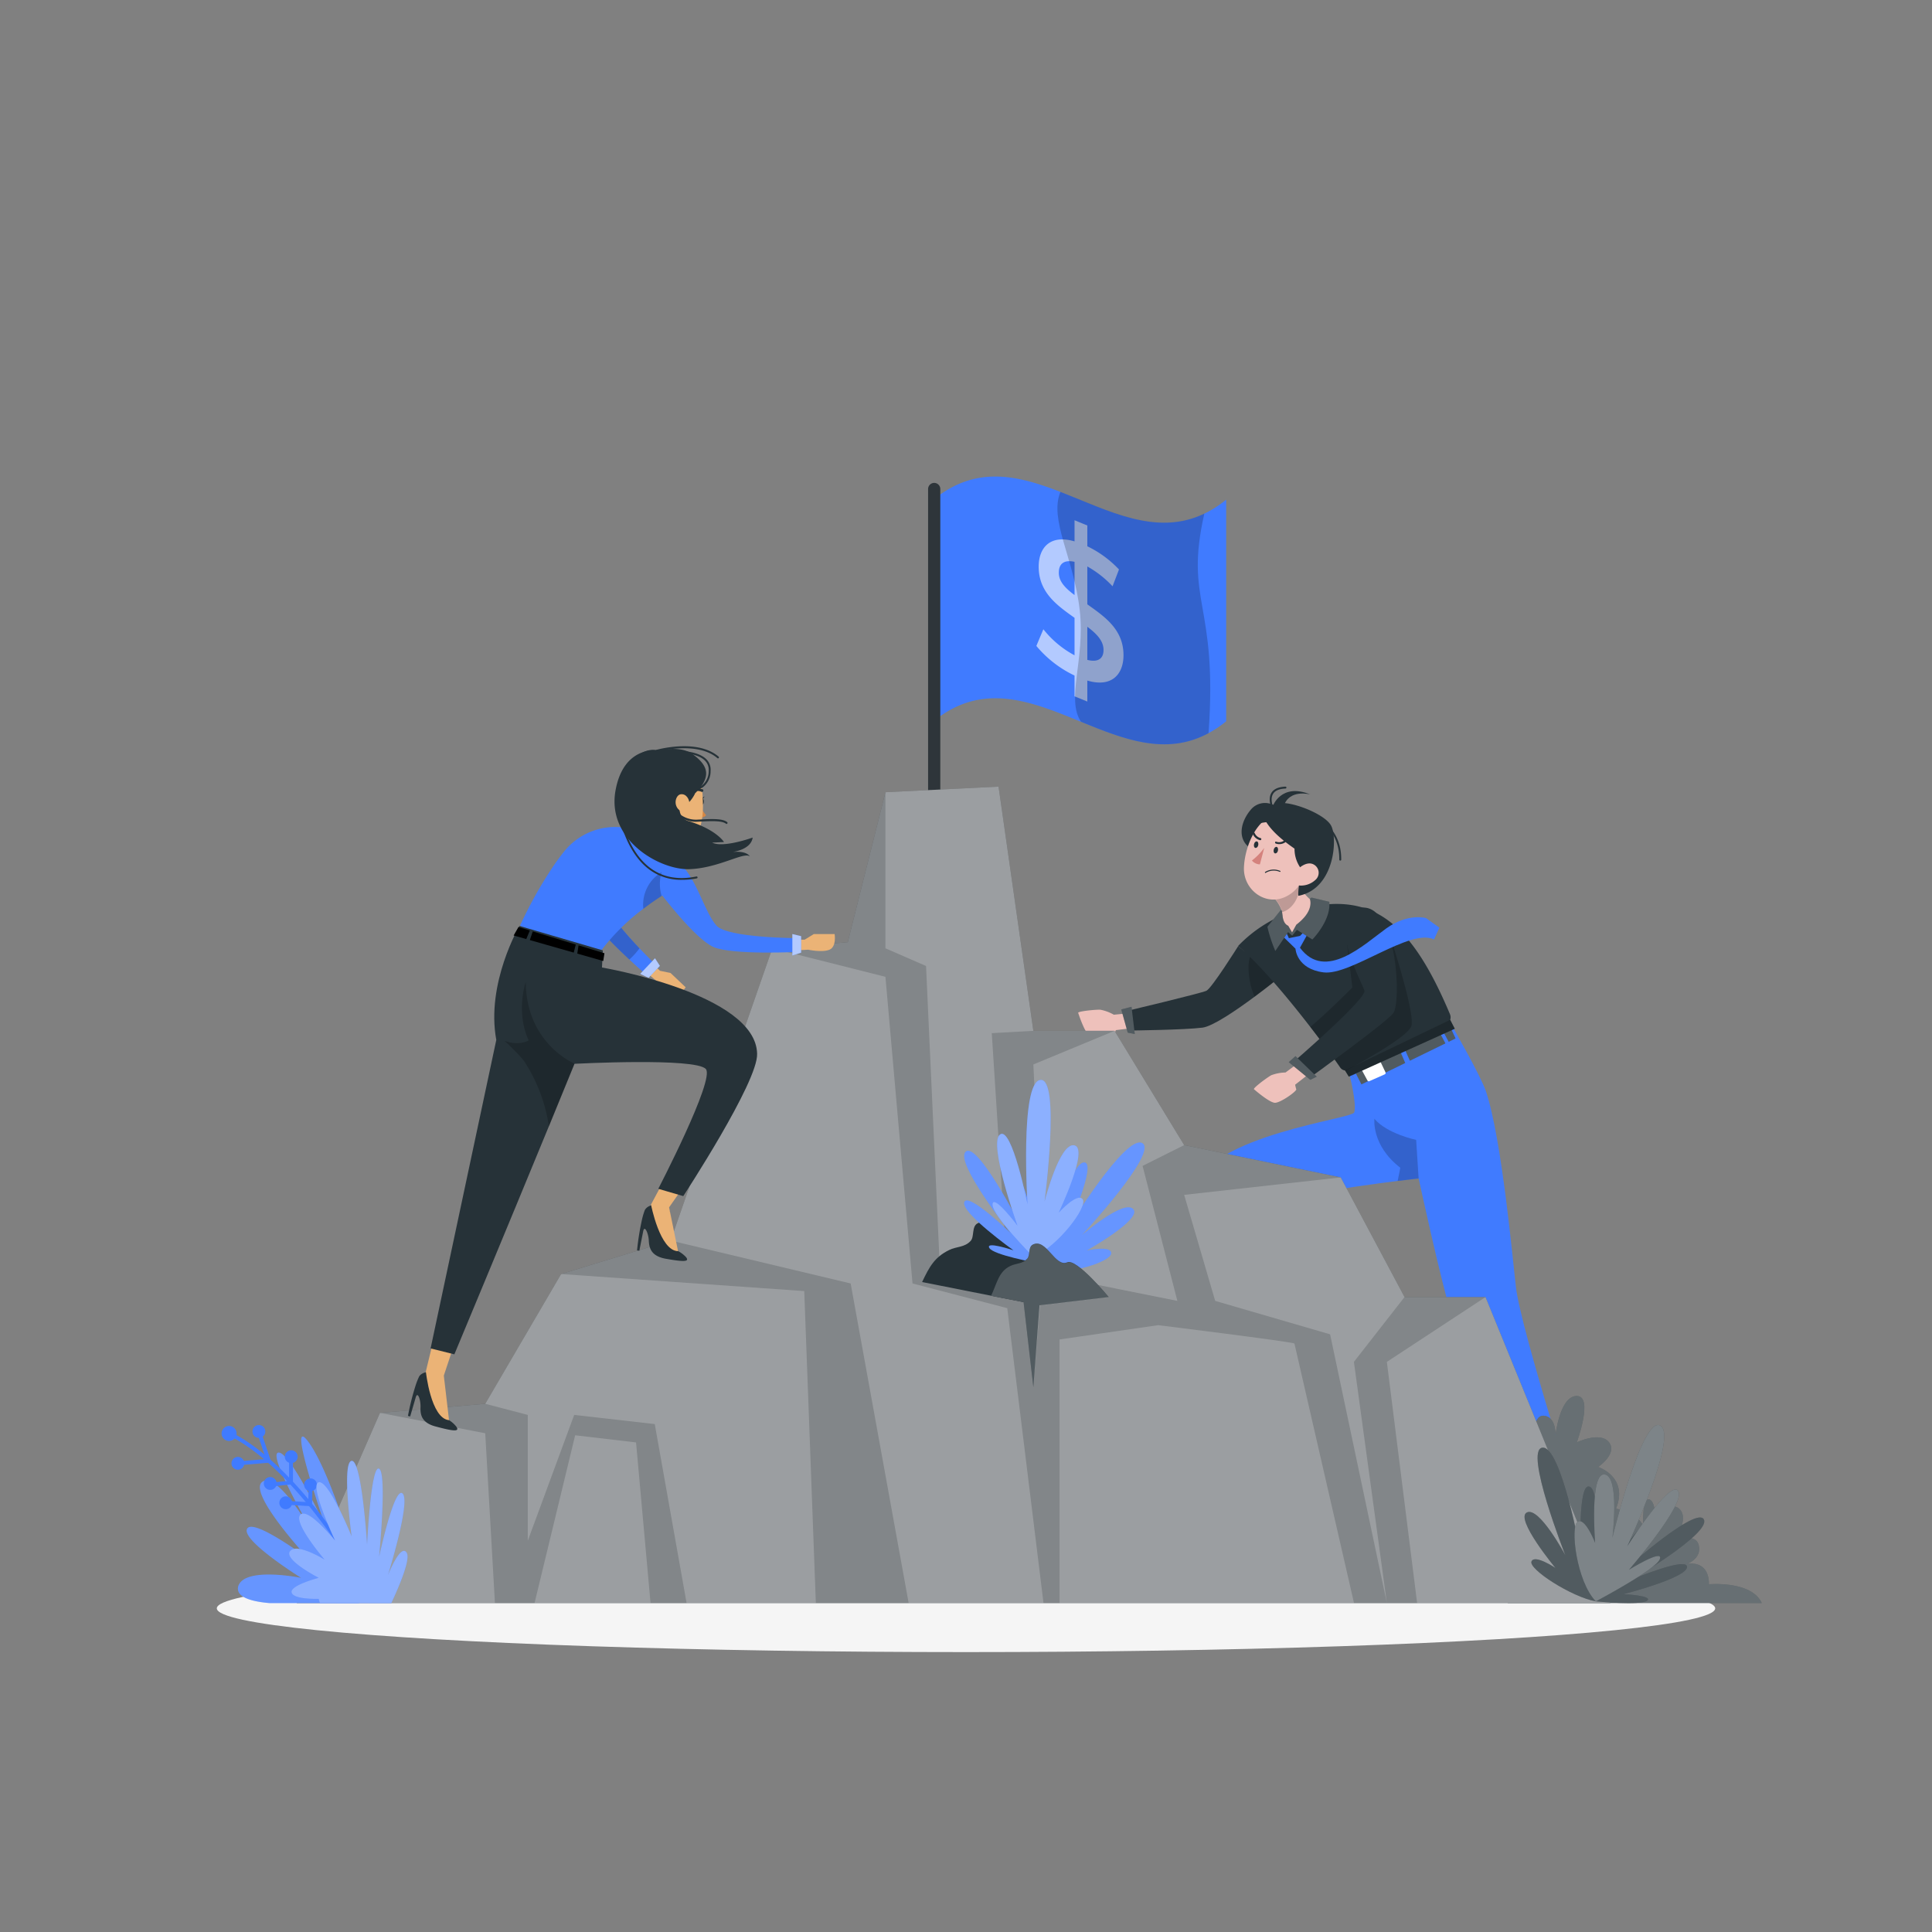 <svg xmlns="http://www.w3.org/2000/svg" viewBox="0 0 500 500">
    <rect x="0" y="0" width="500" height="500" fill="#808080" stroke="none"/>
    <g id="freepik--Shadow--inject-155">
        <ellipse id="freepik--path--inject-155" cx="250" cy="416.24" rx="193.89" ry="11.32" style="fill:#f5f5f5">
        </ellipse>
    </g>
    <g id="freepik--character-2--inject-155">
        <g id="freepik--group--inject-155">
            <path
                d="M297.75,261.68l-9.49.93a11.28,11.28,0,0,0-3.51-1.3c-1.29-.05-5.86.42-5.72.81s1.63,5,2.84,5.8,6.42.34,6.54-.15a10.76,10.76,0,0,1,.36-1.17l9.27-1.14Z"
                style="fill:#eec1bb"></path>
            <path
                d="M331,253.05s-2.77,2.27-6.32,4.9c-4.7,3.49-10.74,7.62-13.45,8-4.75.6-18.8.75-18.8.75l-1.08-5s19.49-4.64,20.87-5.29,8.2-11.52,8.2-11.52l3.2,2.48Z"
                style="fill:#263238"></path>
            <path d="M331,253.05s-2.77,2.27-6.32,4.9c-1.63-3.71-2-8.39-1.06-10.63Z"
                style="opacity:0.2;isolation:isolate"></path>
            <path
                d="M400.73,392.9l7.06.11a.51.51,0,0,1,.49.41l1.06,5.18a.86.86,0,0,1-.68,1,.59.59,0,0,1-.19,0c-2.28-.07-3.94-.24-6.8-.28-1.77,0-7.1.07-9.53,0s-2.72-2.45-1.72-2.65c4.49-.91,7.88-2.21,9.33-3.47A1.36,1.36,0,0,1,400.73,392.9Z"
                style="fill:#263238"></path>
            <path
                d="M409.36,393.26h-9.61S379.2,352.19,376,341.72,367.15,305,367.15,305h0c-.19,0-2.26.24-5.43.63-11.56,1.42-37.79,5.11-40.91,9.63-4,5.81-15.71,48-15.71,48l-8.23-5.15s5.94-35.34,11.66-50.56c5.25-13.95,41.37-17.92,41.94-19.65.73-2.21-1.28-10.07-1.28-10.07l26.57-12.36S383,278,384.51,282.29c4.19,12.23,7.1,45,7.82,50.9C393.69,344.45,409.36,393.26,409.36,393.26Z"
                style="fill:#407BFF"></path>
            <path
                d="M297.84,359.39l6.24,3.3a.51.51,0,0,1,.25.58l-1.4,5.11a.86.86,0,0,1-1.06.59l-.18-.07c-2-1.1-3.4-2-5.94-3.34-1.56-.82-6.35-3.15-8.51-4.29s-1.31-3.41-.33-3.14c4.42,1.23,8,1.6,9.9,1.14A1.38,1.38,0,0,1,297.84,359.39Z"
                style="fill:#263238"></path>
            <path
                d="M361.71,305.63c.45-2.09.68-3.42.68-3.42-7.54-5.84-6.69-12.66-6.69-12.66,3.31,3.9,10.8,5.45,10.8,5.45l.64,10C367,305,364.88,305.24,361.71,305.63Z"
                style="opacity:0.2;isolation:isolate"></path>
            <polygon points="376.69 268.74 375.26 265.7 349.96 278.3 351.69 280.94 376.69 268.74" style="fill:#263238">
            </polygon>
            <polygon points="376.69 268.74 375.26 265.7 349.96 278.3 351.69 280.94 376.69 268.74"
                style="fill:#fff;opacity:0.2"></polygon>
            <path
                d="M357.25,274.75l1.3,2.73a.41.41,0,0,1-.18.56l-4,1.77a.38.38,0,0,1-.48-.19L352.47,277a.42.42,0,0,1,.17-.59l4.12-1.84A.38.38,0,0,1,357.25,274.75Z"
                style="fill:#fff"></path>
            <polygon points="362.39 272.11 363.98 275.81 365.29 275.43 363.54 271.53 362.39 272.11"
                style="fill:#407BFF"></polygon>
            <polygon points="372.51 267.07 374.39 270.61 375.31 270.34 373.32 266.66 372.51 267.07"
                style="fill:#407BFF"></polygon>
            <polygon points="350.9 277.83 352.69 281.33 352.08 281.9 349.96 278.3 350.9 277.83" style="fill:#407BFF">
            </polygon>
            <path
                d="M374.2,265.2l-25.14,11.67a1.75,1.75,0,0,1-.67.17,1.76,1.76,0,0,1-1.55-.78c-1.19-1.75-4.1-5.78-7.74-10.49-5.65-7.31-13.08-16.26-18.7-20.93a35.09,35.09,0,0,1,15.77-9.5c18.61-4.86,28.75,2.62,39.08,27.13A2.11,2.11,0,0,1,374.2,265.2Z"
                style="fill:#263238"></path>
            <polygon points="348.07 277.02 349.07 278.64 376.5 266.24 375.31 263.93 348.07 277.02" style="fill:#263238">
            </polygon>
            <polygon points="348.07 277.02 349.07 278.64 376.5 266.24 375.31 263.93 348.07 277.02"
                style="opacity:0.2;isolation:isolate"></polygon>
            <path
                d="M365.28,265.47c-.63,2.44-10.5,8.11-16.89,11.57a1.76,1.76,0,0,1-1.55-.78c-1.19-1.75-4.1-5.78-7.74-10.49C343.63,262,350,255.56,350,255.56l-1.42-11.51,11-2.33S366.23,261.85,365.28,265.47Z"
                style="opacity:0.2;isolation:isolate"></path>
            <path
                d="M341.33,234a13.15,13.15,0,0,1-2.64,5.23l-2.94.34-1.32,2.16-1.76-1.8-2.11,0a4.55,4.55,0,0,0,1.23-3.81,4.62,4.62,0,0,0-.18-.71,9.75,9.75,0,0,0-2.41-3.55l1.81-5.1.12-.34,1.63-4.61A40.36,40.36,0,0,0,336,229l.36.58C337.8,231.75,339.47,233.53,341.33,234Z"
                style="fill:#eec1bb"></path>
            <path
                d="M340.34,271.88l-7.65,5.68a11.09,11.09,0,0,0-3.67.7c-1.14.62-4.82,3.37-4.49,3.64s4,3.46,5.42,3.5,5.68-3,5.52-3.49-.29-1.19-.29-1.19l7.36-5.76Z"
                style="fill:#eec1bb"></path>
            <path
                d="M352.69,234.88c9-.29,10,24.72,7.87,27.36s-21.46,16.58-21.46,16.58l-4.46-3.89s19.2-16.55,18.47-18.58S348,246,348.37,241.71,350.67,235,352.69,234.88Z"
                style="fill:#263238"></path>
            <path
                d="M336.43,229.19s0,.13,0,.36c-.15,1.24-.94,5.35-4.6,6.52a4.62,4.62,0,0,0-.18-.71,9.75,9.75,0,0,0-2.41-3.55l1.81-5.1a28,28,0,0,1,5,2.26Z"
                style="opacity:0.2;isolation:isolate"></path>
            <path d="M329.66,208.4a4.74,4.74,0,0,0-5.89,1.07c-2.6,3-3.75,7.5-.26,10s11.65-6.73,11.65-6.73Z"
                style="fill:#263238"></path>
            <path
                d="M339.56,221c-1.86,5.45-2.69,8.73-6.28,10.78-5.4,3.12-11.54-1.32-11.35-7.23.19-5.31,3.24-13.33,9.27-14A7.87,7.87,0,0,1,339.56,221Z"
                style="fill:#eec1bb"></path>
            <path d="M330.72,220.18c-.09.46-.46.75-.76.67s-.43-.52-.31-1,.47-.75.76-.67S330.85,219.72,330.72,220.18Z"
                style="fill:#263238"></path>
            <path d="M325.62,218.77c-.09.45-.47.74-.76.66s-.43-.51-.31-1,.47-.75.76-.67S325.74,218.34,325.62,218.77Z"
                style="fill:#263238"></path>
            <path d="M327.18,219.44A16.63,16.63,0,0,1,324,222.7a2.76,2.76,0,0,0,2.06,1Z" style="fill:#d4827d"></path>
            <path
                d="M330,217.89a.28.28,0,0,1,.28-.06,2.22,2.22,0,0,0,2-.26.27.27,0,0,1,.38,0,.27.27,0,0,1,0,.39h0a2.74,2.74,0,0,1-2.48.35.27.27,0,0,1-.18-.34h0A.75.75,0,0,1,330,217.89Z"
                style="fill:#263238"></path>
            <path
                d="M331.29,225.38h0a4.25,4.25,0,0,0-3.89.29.16.16,0,0,0,0,.21.14.14,0,0,0,.19,0h0a4,4,0,0,1,3.61-.25.14.14,0,0,0,.18-.07v0a.14.14,0,0,0-.07-.18Z"
                style="fill:#263238"></path>
            <path
                d="M326.42,217.08a.29.29,0,0,1,0,.16.29.29,0,0,1-.33.2h0a2.74,2.74,0,0,1-1.89-1.66.26.26,0,0,1,.18-.34h0a.27.27,0,0,1,.34.17h0a2.24,2.24,0,0,0,1.52,1.29A.3.3,0,0,1,326.42,217.08Z"
                style="fill:#263238"></path>
            <path
                d="M344.5,213.69c-1.84-3.46-12.93-7.41-14.84-5.29a2.17,2.17,0,0,0-3,1.06,6.1,6.1,0,0,0-.24,3.52,12.16,12.16,0,0,1,1.31-.19c1.89,3,5.28,5.42,7.29,6.84a8.53,8.53,0,0,0,2,5.56c-1.28,4.84-1,6.65-1,6.65C345.48,230,346.21,216.91,344.5,213.69Z"
                style="fill:#263238"></path>
            <path
                d="M340.37,227.77a5.47,5.47,0,0,1-3.93,1.41c-1.92-.1-2.27-2-1.22-3.46.94-1.31,3.08-2.9,4.75-2A2.44,2.44,0,0,1,340.37,227.77Z"
                style="fill:#eec1bb"></path>
            <path d="M329.36,208.7s2.13-6.2,9.74-3.1c0,0-5.51-1.51-6.89,3.1Z" style="fill:#263238"></path>
            <path
                d="M329.9,210.67a.26.26,0,0,1-.22-.13c-.07-.12-1.83-3.19-.7-5.24.58-1.07,1.83-1.65,3.69-1.72a.25.25,0,0,1,.26.24.26.26,0,0,1-.24.26c-1.68.06-2.78.56-3.27,1.46-1,1.81.68,4.72.69,4.75a.26.26,0,0,1-.09.35A.27.27,0,0,1,329.9,210.67Z"
                style="fill:#263238"></path>
            <path
                d="M346.85,222.73h0a.25.25,0,0,1-.24-.25c.06-6.81-4.31-9.32-4.36-9.34a.26.26,0,0,1-.1-.34.25.25,0,0,1,.34-.1s4.68,2.66,4.62,9.78A.25.25,0,0,1,346.85,222.73Z"
                style="fill:#263238"></path>
            <path
                d="M331.38,241.72l3.89,3.8s.24,5.24,7.27,6.13,22.47-11.58,28.59-8.51l1.38-3.06-3.46-2.48s-4.64-1.38-10.28,2.67-15.79,13.85-22.34,5l2-3.6-.43-1.05-1.54,1.58-2.9.6-.85-1.88Z"
                style="fill:#407BFF"></path>
            <path
                d="M339.06,232.86c.27,1.17.19,3.58-3.57,6.45l-1.1,2-1-1.72c-2-.84-1.21-4.28-1.94-4.05L328,239.85a37.44,37.44,0,0,0,2.05,6.26l3.31-4.89,1.06.93,1.22-1.51,4,2.5s4.9-4.95,4.37-9.76l-4.46-1.06A.44.44,0,0,0,339.06,232.86Z"
                style="fill:#263238"></path>
            <path
                d="M339.06,232.86c.27,1.17.19,3.58-3.57,6.45l-1.1,2-1-1.72c-2-.84-1.21-4.28-1.94-4.05L328,239.85a37.44,37.44,0,0,0,2.05,6.26l3.31-4.89,1.06.93,1.22-1.51,4,2.5s4.9-4.95,4.37-9.76l-4.46-1.06A.44.44,0,0,0,339.06,232.86Z"
                style="fill:#fff;opacity:0.2;isolation:isolate"></path>
            <polygon points="335.27 273.32 340.77 278.64 339.1 279.46 333.52 274.89 335.27 273.32" style="fill:#263238">
            </polygon>
            <polygon points="335.27 273.32 340.77 278.64 339.1 279.46 333.52 274.89 335.27 273.32"
                style="fill:#fff;opacity:0.2;isolation:isolate"></polygon>
            <polygon points="292.84 260.55 293.68 267.61 291.85 267.25 290.18 261.24 292.84 260.55"
                style="fill:#263238"></polygon>
            <polygon points="292.84 260.55 293.68 267.61 291.85 267.25 290.18 261.24 292.84 260.55"
                style="fill:#fff;opacity:0.2;isolation:isolate"></polygon>
        </g>
    </g>
    <g id="freepik--Flag--inject-155">
        <path
            d="M317.33,129.31v57.36a28.28,28.28,0,0,1-4.56,3.07c-11,5.95-22,1.56-33-2.94-12.72-5.2-25.45-10.54-38.17-.13V129.31c11-9,21.89-6.26,32.84-2,12.41,4.81,24.83,11.61,37.24,5.62A27.62,27.62,0,0,0,317.33,129.31Z"
            style="fill:#407BFF"></path>
        <g style="opacity:0.6">
            <path
                d="M281.4,176.13v5.43l-3.31-1.35v-5.38a29.11,29.11,0,0,1-9.88-7.66c.6-1.45,1.21-2.89,1.81-4.32a25.78,25.78,0,0,0,8.07,6.74v-9.7c-4.48-3.19-9.28-6.54-9.28-13.24,0-4.93,3-8.41,9.28-6.54v-5.47L281.4,136v5.38a27.64,27.64,0,0,1,8.19,6c-.55,1.46-1.11,2.9-1.66,4.35a26.88,26.88,0,0,0-6.53-5.13v9.8c4.48,3.2,9.36,6.47,9.36,13.16C290.76,174.5,287.73,178,281.4,176.13ZM278.09,154V145.4c-2.86-.64-4.07.66-4.07,2.79C274,150.52,275.75,152.25,278.09,154Zm7.5,14.2c0-2.37-1.77-4.16-4.19-6v8.58C284.34,171.51,285.59,170.31,285.59,168.23Z"
                style="fill:#fff"></path>
        </g>
        <path
            d="M241.77,222.47h0a1.58,1.58,0,0,1-1.58-1.58V126.56a1.59,1.59,0,0,1,1.58-1.59h0a1.59,1.59,0,0,1,1.58,1.59v94.33A1.58,1.58,0,0,1,241.77,222.47Z"
            style="fill:#2e353a"></path>
        <path
            d="M312.77,189.74c-11,5.95-22,1.56-33-2.94-3.95-5.86,1.1-16.13-.33-28.81-1.52-13.59-8-23.46-5-30.69,12.41,4.81,24.83,11.61,37.24,5.62C306.46,156,315.22,155.75,312.77,189.74Z"
            style="opacity:0.2;isolation:isolate"></path>
    </g>
    <g id="freepik--Mountain--inject-155">
        <path
            d="M390,395.07s-3.68-.2-4.05-10.26,6.12-12.75,11.11-11.52c0,0-.73-7.16,2.5-6.9s3,5.05,3,5.05,1.1-10.16,5.51-10.16,0,12,0,12,6.11-2.93,8.35,0-2.81,6.37-2.81,6.37,7.92,2.58,4.61,10.79c0,0,5.52.86,7.06,4.53,0,0-.44-7.41,1.54-6.91s1.55,7,1.55,7,3.31-7.15,6.18-4.62-1.33,8.57-1.33,8.57,5.52-2.67,6.4.87-3.09,4.88-3.09,4.88,5.74-1.33,5.74,5.25c0,0,11-1,13.68,4.86H390.21Z"
            style="fill:#263238"></path>
        <path
            d="M390,395.07s-3.68-.2-4.05-10.26,6.12-12.75,11.11-11.52c0,0-.73-7.16,2.5-6.9s3,5.05,3,5.05,1.1-10.16,5.51-10.16,0,12,0,12,6.11-2.93,8.35,0-2.81,6.37-2.81,6.37,7.92,2.58,4.61,10.79c0,0,5.52.86,7.06,4.53,0,0-.44-7.41,1.54-6.91s1.55,7,1.55,7,3.31-7.15,6.18-4.62-1.33,8.57-1.33,8.57,5.52-2.67,6.4.87-3.09,4.88-3.09,4.88,5.74-1.33,5.74,5.25c0,0,11-1,13.68,4.86H390.21Z"
            style="fill:#fff;opacity:0.3;isolation:isolate"></path>
        <polygon
            points="416.78 414.88 384.45 335.68 363.49 335.68 346.98 304.71 306.46 296.35 288.44 266.78 267.43 266.78 258.42 203.58 229.15 205.03 219.4 243.84 199.88 245.42 173.57 321.06 145.22 329.72 125.58 363.3 98.34 365.65 76.8 414.88 416.78 414.88"
            style="fill:#2e353a"></polygon>
        <polygon
            points="416.78 414.88 384.45 335.68 363.49 335.68 346.98 304.71 306.46 296.35 288.44 266.78 267.43 266.78 258.42 203.58 229.15 205.03 219.4 243.84 199.88 245.42 173.57 321.06 145.22 329.72 125.58 363.3 98.34 365.65 76.8 414.88 416.78 414.88"
            style="fill:#fff;opacity:0.4"></polygon>
        <polygon
            points="199.88 245.42 229.15 252.8 236.16 332.16 260.68 338.55 270.06 414.88 235.16 414.88 220.15 332.16 173.57 321.06 199.88 245.42"
            style="fill:#fff;opacity:0.2"></polygon>
        <polygon
            points="145.22 329.72 208.14 334.13 211.14 414.88 177.69 414.88 169.45 368.55 148.6 366.18 136.59 398.74 136.59 366.18 125.58 363.3 145.22 329.72"
            style="fill:#fff;opacity:0.2"></polygon>
        <polygon points="98.34 365.65 125.58 370.93 128.09 414.88 76.8 414.88 98.34 365.65"
            style="fill:#fff;opacity:0.2"></polygon>
        <polygon
            points="229.15 205.03 229.15 245.42 239.66 250 243.16 326.65 260.68 329.72 256.67 267.38 267.43 266.78 258.42 203.58 229.15 205.03"
            style="fill:#fff;opacity:0.2"></polygon>
        <polygon
            points="288.44 266.78 267.43 275.48 270.06 329.72 304.7 336.67 295.7 301.73 306.46 296.35 288.44 266.78"
            style="fill:#fff;opacity:0.2"></polygon>
        <polygon
            points="346.98 304.71 306.46 309.23 314.49 336.67 344.23 345.32 358.92 414.88 350.39 352.45 363.49 335.68 346.98 304.71"
            style="fill:#fff;opacity:0.2"></polygon>
        <path d="M335,347.7c-.75-.48-35.27-4.75-35.27-4.75l-25.52,3.7v68.23h76.21Z" style="fill:#fff;opacity:0.2">
        </path>
        <polygon points="164.61 373.3 148.85 371.45 138.34 414.88 168.36 414.88 164.61 373.3"
            style="fill:#fff;opacity:0.2"></polygon>
        <polygon points="384.45 335.68 358.92 352.45 366.75 414.88 416.78 414.88 384.45 335.68"
            style="fill:#fff;opacity:0.2"></polygon>
        <path
            d="M69.77,414.88H92.83a17.4,17.4,0,0,0,1.91-2.3s-8.07-29.59-14.63-39,4,21.18,4,21.18S74.88,375.32,72,375.94c-2.48.53,6.34,16.18,8.84,20.52-2.2-3.71-9.43-15.28-12.9-13-4.13,2.75,12,20.05,12,20.05s-14.5-10.87-16-7.84,14,12.68,14,12.68-14.75-3-16.29,2.21C60.92,413.48,65.51,414.52,69.77,414.88Z"
            style="fill:#407BFF"></path>
        <path
            d="M69.77,414.88H92.83a17.4,17.4,0,0,0,1.91-2.3s-8.07-29.59-14.63-39,4,21.18,4,21.18S74.88,375.32,72,375.94c-2.48.53,6.34,16.18,8.84,20.52-2.2-3.71-9.43-15.28-12.9-13-4.13,2.75,12,20.05,12,20.05s-14.5-10.87-16-7.84,14,12.68,14,12.68-14.75-3-16.29,2.21C60.92,413.48,65.51,414.52,69.77,414.88Z"
            style="fill:#fff;opacity:0.2;isolation:isolate"></path>
        <path
            d="M94.38,410.42a.5.5,0,0,1-.44-.25c-.16-.3-16.58-29.86-34.87-38.74a.5.5,0,0,1-.23-.67.51.51,0,0,1,.67-.23c18.57,9,35.14,38.85,35.31,39.15a.51.51,0,0,1-.2.68A.53.53,0,0,1,94.38,410.42Z"
            style="fill:#407BFF"></path>
        <path d="M57.45,371.6a1.94,1.94,0,1,0,1.22-2.46A1.94,1.94,0,0,0,57.45,371.6Z" style="fill:#407BFF"></path>
        <path d="M68.36,384.45a1.66,1.66,0,0,0,3.15-1.06,1.66,1.66,0,0,0-3.15,1.06Z" style="fill:#407BFF"></path>
        <path d="M73.8,377.53a1.66,1.66,0,1,0,1-2.1A1.66,1.66,0,0,0,73.8,377.53Z" style="fill:#407BFF"></path>
        <path d="M72.38,389.45a1.66,1.66,0,1,0,1.05-2.11A1.68,1.68,0,0,0,72.38,389.45Z" style="fill:#407BFF"></path>
        <circle cx="80.38" cy="384.24" r="1.66" transform="translate(-159.62 73.6) rotate(-25.87)" style="fill:#407BFF">
        </circle>
        <path d="M65.43,371a1.66,1.66,0,1,0,1-2.1A1.67,1.67,0,0,0,65.43,371Z" style="fill:#407BFF"></path>
        <path d="M61.88,379.18a.5.5,0,0,1-.49-.46.49.49,0,0,1,.45-.54l7-.58-2.36-7a.5.5,0,0,1,1-.32l2.77,8.22-8.32.69Z"
            style="fill:#407BFF"></path>
        <path d="M70,384.73a.5.5,0,0,1-.05-1l4.87-.51,0-6.22a.5.5,0,0,1,.5-.5.48.48,0,0,1,.5.5l0,7.12-5.77.61Z"
            style="fill:#407BFF"></path>
        <path d="M80.76,389.83l-6.83-.42a.5.5,0,1,1,.06-1l5.79.35.1-4.54a.51.51,0,0,1,.51-.49.5.5,0,0,1,.49.51Z"
            style="fill:#407BFF"></path>
        <path d="M60,379.25a1.66,1.66,0,1,0,1-2.1A1.66,1.66,0,0,0,60,379.25Z" style="fill:#407BFF"></path>
        <path
            d="M82.79,414.88a9.5,9.5,0,0,1-.32-1.1s-6.47.25-7-1.62,7-3.82,7-3.82-9.22-4.73-7.39-6.93S84,403.62,84,403.62,75.72,394,77.73,392s9,6.72,9,6.72-6.86-14.54-4.23-15.12,8.5,14,8.5,14-2.63-19.2,0-19.53,4,21.64,4,21.64,1-20.76,3.11-19.61,0,22.83,0,22.83,3.94-18.49,6.09-16.4-3.81,21.14-3.81,21.14,3.31-8.42,4.87-5.81c1,1.68-1.85,8.45-4,13.05Z"
            style="fill:#407BFF"></path>
        <path
            d="M82.79,414.88a9.5,9.5,0,0,1-.32-1.1s-6.47.25-7-1.62,7-3.82,7-3.82-9.22-4.73-7.39-6.93S84,403.62,84,403.62,75.72,394,77.73,392s9,6.72,9,6.72-6.86-14.54-4.23-15.12,8.5,14,8.5,14-2.63-19.2,0-19.53,4,21.64,4,21.64,1-20.76,3.11-19.61,0,22.83,0,22.83,3.94-18.49,6.09-16.4-3.81,21.14-3.81,21.14,3.31-8.42,4.87-5.81c1,1.68-1.85,8.45-4,13.05Z"
            style="fill:#fff;opacity:0.4;isolation:isolate"></path>
        <path
            d="M413,414.44s4.85-11.84,4.06-14.28-4.45,6.23-4.45,6.23,2-20.28-1.18-21.64-2.31,17.39-2.31,17.39-5.09-28-9.94-27.49,5.92,27.83,5.92,27.83-6.76-12.66-9.95-11.06,7.39,14.36,7.39,14.36-5.44-3.64-6.2-1.66S406.64,413.26,413,414.44Z"
            style="fill:#263238"></path>
        <path
            d="M413,414.44s4.85-11.84,4.06-14.28-4.45,6.23-4.45,6.23,2-20.28-1.18-21.64-2.31,17.39-2.31,17.39-5.09-28-9.94-27.49,5.92,27.83,5.92,27.83-6.76-12.66-9.95-11.06,7.39,14.36,7.39,14.36-5.44-3.64-6.2-1.66S406.64,413.26,413,414.44Z"
            style="fill:#fff;opacity:0.2;isolation:isolate"></path>
        <path
            d="M413,414.44s11.61,1.11,13.28-.19-6.08-1.69-6.08-1.69,16.26-4.16,16.4-7-14.1,3.13-14.1,3.13,20.25-11.86,18.46-15.45-19.85,12.43-19.85,12.43,7.88-8.8,5.74-10.82-9,9.77-9,9.77,1.28-5.23-.47-5.26S412.14,409.16,413,414.44Z"
            style="fill:#263238"></path>
        <path
            d="M413,414.44s11.61,1.11,13.28-.19-6.08-1.69-6.08-1.69,16.26-4.16,16.4-7-14.1,3.13-14.1,3.13,20.25-11.86,18.46-15.45-19.85,12.43-19.85,12.43,7.88-8.8,5.74-10.82-9,9.77-9,9.77,1.28-5.23-.47-5.26S412.14,409.16,413,414.44Z"
            style="fill:#fff;opacity:0.2;isolation:isolate"></path>
        <path
            d="M413,414.44s15.75-8.31,16.59-11-8,2.8-8,2.8,14.77-17.07,12.73-20.34-13.18,14.27-13.18,14.27,13.28-28.63,8.54-31.23-12.39,29-12.39,29,1.95-15.78-2-16.36-2.47,17.71-2.47,17.71-2.6-6.76-4.55-5.45S408,409.29,413,414.44Z"
            style="fill:#263238"></path>
        <path
            d="M413,414.44s15.75-8.31,16.59-11-8,2.8-8,2.8,14.77-17.07,12.73-20.34-13.18,14.27-13.18,14.27,13.28-28.63,8.54-31.23-12.39,29-12.39,29,1.95-15.78-2-16.36-2.47,17.71-2.47,17.71-2.6-6.76-4.55-5.45S408,409.29,413,414.44Z"
            style="fill:#fff;opacity:0.4;isolation:isolate"></path>
        <path
            d="M238.64,331.79,264.9,337,267.43,359l1.72-22.84,5.19-4.33s-7.11-10.88-10.14-9.5c-3.94,1.8-6.86-8.06-11.23-5.72-1.54.82-.78,3.45-1.75,4.52-1.6,1.75-3.64,1.41-5.57,2.37C241.86,325.35,240.51,327.85,238.64,331.79Z"
            style="fill:#263238"></path>
        <path
            d="M270.44,328.75s-2.34-13.6-.72-15.59,1.9,7.42,1.9,7.42,5.44-19.65,8.92-19.75-4.14,17-4.14,17,14.88-24.3,19.2-22S280,319.64,280,319.64s10.88-9.36,13.28-6.72-12.08,10.73-12.08,10.73,6.38-1.44,6.38.69S276.83,330,270.44,328.75Z"
            style="fill:#407BFF"></path>
        <path
            d="M270.44,328.75s-2.34-13.6-.72-15.59,1.9,7.42,1.9,7.42,5.44-19.65,8.92-19.75-4.14,17-4.14,17,14.88-24.3,19.2-22S280,319.64,280,319.64s10.88-9.36,13.28-6.72-12.08,10.73-12.08,10.73,6.38-1.44,6.38.69S276.83,330,270.44,328.75Z"
            style="fill:#fff;opacity:0.2;isolation:isolate"></path>
        <path
            d="M268.3,326.81s-11.18-2-12.26-3.84,6.27.62,6.27.62-13.66-9.75-12.75-12.47,12,8,12,8-14.6-18.37-11.63-21.07,14,18.76,14,18.76-4.17-11.06-1.45-12.16S267.4,317,267.4,317s.69-5.35,2.33-4.74S271,322.21,268.3,326.81Z"
            style="fill:#407BFF"></path>
        <path
            d="M268.3,326.81s-11.18-2-12.26-3.84,6.27.62,6.27.62-13.66-9.75-12.75-12.47,12,8,12,8-14.6-18.37-11.63-21.07,14,18.76,14,18.76-4.17-11.06-1.45-12.16S267.4,317,267.4,317s.69-5.35,2.33-4.74S271,322.21,268.3,326.81Z"
            style="fill:#fff;opacity:0.2;isolation:isolate"></path>
        <path
            d="M267.46,325.32s-10.79-10.81-10.6-13.65,6.45,5.51,6.45,5.51-7.61-21.26-4.52-23.57,7.13,18.06,7.13,18.06-2-31.49,3.31-32.19,1.1,31.48,1.1,31.48,3.88-15.41,7.73-14.55S274,313.82,274,313.82s4.86-5.37,6.21-3.44S274,322.34,267.46,325.32Z"
            style="fill:#407BFF"></path>
        <path
            d="M267.46,325.32s-10.79-10.81-10.6-13.65,6.45,5.51,6.45,5.51-7.61-21.26-4.52-23.57,7.13,18.06,7.13,18.06-2-31.49,3.31-32.19,1.1,31.48,1.1,31.48,3.88-15.41,7.73-14.55S274,313.82,274,313.82s4.86-5.37,6.21-3.44S274,322.34,267.46,325.32Z"
            style="fill:#fff;opacity:0.4;isolation:isolate"></path>
        <path
            d="M256.49,335.36l12.66,2.44,17.79-2.12s-8.32-10.1-10.73-9c-3.15,1.43-5.47-6.42-8.95-4.56-1.23.66-.63,2.76-1.4,3.6-1.28,1.4-2.9,1.13-4.44,1.9C258.4,329.12,258,332.22,256.49,335.36Z"
            style="fill:#263238"></path>
        <path
            d="M256.49,335.36,264.9,337,267.43,359l1.72-21.16,17.79-2.12s-8.32-10.1-10.73-9c-3.15,1.43-5.47-6.42-8.95-4.56-1.23.66-.63,2.76-1.4,3.6-1.28,1.4-2.9,1.13-4.44,1.9C258.4,329.12,258,332.22,256.49,335.36Z"
            style="fill:#fff;opacity:0.2"></path>
    </g>
    <g id="freepik--character-1--inject-155">
        <path d="M167,247.64l3.81,3.6,2.73.57,3.91,3.7s-1.84,2.75-3.75,2-4-3.8-4-3.8l-4.7-4Z" style="fill:#ebb376">
        </path>
        <path
            d="M169.82,249.77l-2.26,2.76s-2.07-1.76-4.69-4.2c-4-3.72-9.32-9-10.55-12-2-5-.3-20.06-.3-20.06l8.91-.05c-.28,5.62-4.06,12.34-4.2,16.69-.08,2.68,4.92,8.47,8.77,12.51C167.88,247.93,169.82,249.77,169.82,249.77Z"
            style="fill:#407BFF"></path>
        <polygon points="169.51 248 170.78 249.97 167.85 253.06 165.69 252.03 169.51 248" style="fill:#407BFF">
        </polygon>
        <polygon points="169.51 248 170.78 249.97 167.85 253.06 165.69 252.03 169.51 248"
            style="fill:#fff;opacity:0.6"></polygon>
        <path
            d="M165.5,245.42a18.46,18.46,0,0,1-2.63,2.91c-4-3.72-9.32-9-10.55-12-2-5-.3-20.06-.3-20.06l8.91-.05c-.28,5.62-4.06,12.34-4.2,16.69C156.65,235.59,161.65,241.38,165.5,245.42Z"
            style="opacity:0.2;isolation:isolate"></path>
        <path d="M203,243.19h5.24l2.38-1.46H216s.55,3.26-1.33,4.05-5.54,0-5.54,0l-6.13.35Z" style="fill:#ebb376"></path>
        <path
            d="M177.58,325.39a7.29,7.29,0,0,0-2.07-1.59h0s-2.09-2.82-2.15-10.37l-3.09-1.34a2.78,2.78,0,0,0-3.12.69,1.7,1.7,0,0,0-.27.39,18,18,0,0,0-.71,2.34,67.88,67.88,0,0,0-1.3,8.09l.59.09,1-5.05c.35-1.71,1.36.52,1.45,2.43s.59,4,4.36,4.69C176.67,326.53,178.53,326.64,177.58,325.39Z"
            style="fill:#263238"></path>
        <path d="M174.15,301.13l-5.67,10.6s2.28,12,7,12.07l-2.32-11.34,6.4-9.11Z" style="fill:#ebb376"></path>
        <path
            d="M118.15,369.29a7.16,7.16,0,0,0-1.93-1.75h0s-1.85-3-1.27-10.52l-3-1.6a2.79,2.79,0,0,0-3.16.43,1.56,1.56,0,0,0-.31.37,19.13,19.13,0,0,0-.9,2.27,66.08,66.08,0,0,0-2,7.95l.57.14,1.44-4.94c.49-1.68,1.31.62,1.24,2.54s.25,4.05,3.94,5C117.15,370.35,119,370.62,118.15,369.29Z"
            style="fill:#263238"></path>
        <path d="M113.21,342.57l-3,12.35s1.26,12.19,6,12.62L114.86,356l3.59-10.8Z" style="fill:#ebb376"></path>
        <path
            d="M177.39,228.38a55,55,0,0,0-6.21,3.52c-1.44.92-3,2-4.71,3.31h0a54.78,54.78,0,0,0-12.58,13.15l-19.32-8.78a109.66,109.66,0,0,1,8-14.47c1-1.55,2.12-3.09,3.28-4.56l.09-.12a17,17,0,0,1,22.34-3.8,42.44,42.44,0,0,1,3.48,2.46C180.13,225.71,177.39,228.38,177.39,228.38Z"
            style="fill:#407BFF"></path>
        <path
            d="M176.83,309.55l-6.47-1.89s14.72-28.33,12.31-31c-2.66-3-34-1.35-34-1.35-2.05,5-4.31,10.55-6.65,16.24-11.29,27.45-24.43,58.95-24.43,58.95l-6.15-1.53,17-79.84c-2.72-14.69,6-29.5,6-29.5l21.58,6.33-.23,4.43s39.85,6.76,40.15,22.33C196.21,280,176.83,309.55,176.83,309.55Z"
            style="fill:#263238"></path>
        <path
            d="M148.71,275.27c-2.05,5-4.31,10.55-6.65,16.24a42.3,42.3,0,0,0-6.54-17.08,55.51,55.51,0,0,0-5-5.1c3.85,1.5,6.3-.09,6.3-.09-3.41-7.42-.76-15.12-.76-15.12C136.2,270.18,148.71,275.27,148.71,275.27Z"
            style="opacity:0.2;isolation:isolate"></path>
        <polygon points="137.12 243.29 148.48 246.53 149.01 244.44 137.88 241.05 137.12 243.29"></polygon>
        <polygon points="137.12 240.81 134.18 239.92 132.93 242.1 136.2 243.03 137.12 240.81"></polygon>
        <polygon points="149.73 244.66 149.4 246.79 156.12 248.71 156.43 246.7 149.73 244.66"></polygon>
        <path
            d="M177,224.54c3.67,4.28,5.54,11.76,8.42,15s21.1,3.25,21.1,3.25l.25,3.55s-17.32.91-22.2-1.29-14-14.36-14-14.36Z"
            style="fill:#407BFF"></path>
        <polygon points="205.06 241.73 207.33 242.28 207.33 246.54 205.06 247.28 205.06 241.73" style="fill:#407BFF">
        </polygon>
        <polygon points="205.06 241.73 207.33 242.28 207.33 246.54 205.06 247.28 205.06 241.73"
            style="fill:#fff;opacity:0.6"></polygon>
        <path d="M171.21,231.78l0,.12c-1.44.92-3,2-4.71,3.31a9.8,9.8,0,0,1,4.74-9.51A10.59,10.59,0,0,0,171.21,231.78Z"
            style="opacity:0.2;isolation:isolate"></path>
        <path d="M182.17,207.33c0,.46-.12.84-.36.87s-.46-.34-.5-.79.12-.84.36-.86S182.13,206.88,182.17,207.33Z"
            style="fill:#263238"></path>
        <path d="M181.57,206.58l.73-.46S182,207,181.57,206.58Z" style="fill:#263238"></path>
        <path d="M181.19,208.6a11.63,11.63,0,0,0,1.54,2.36,1.53,1.53,0,0,1-1.49.58Z" style="fill:#d58745"></path>
        <path
            d="M169.9,216.17l.18.14a8.57,8.57,0,0,0,3,1.43c3.13.71,5.26.27,6.65-1.15h0c1.94-2.13,2.41-5.89,2.11-10.42a17,17,0,0,0-1-5.28.25.25,0,0,1,0-.08c0-.06,0-.14-.08-.19a6.19,6.19,0,0,0-4.56-3.76,12.64,12.64,0,0,0-2.68-.29C164.63,196.52,163.11,211.16,169.9,216.17Z"
            style="fill:#ebb376"></path>
        <path
            d="M170.08,216.31a8.37,8.37,0,0,0,3,1.31c3.13.7,5.26.16,6.65-1.28a8.83,8.83,0,0,1-5.61-.43A4.58,4.58,0,0,0,170.08,216.31Z"
            style="opacity:0.2;isolation:isolate"></path>
        <path
            d="M180.8,200.83a9.28,9.28,0,0,1-5.34,8.88s-2.49,6.44-6.2,6.55c-5.06.15-9.55-7-7.83-14.37C163.66,192.37,178.06,191.53,180.8,200.83Z"
            style="fill:#263238"></path>
        <path
            d="M170,194.29s5.9-1.52,9.18.84c3.82,2.76,5.28,5.63.79,10.1,0,0-9.94-3.17-13.24-2.48a36.29,36.29,0,0,0-5.65,1.67C160.35,197.87,166.68,193,170,194.29Z"
            style="fill:#263238"></path>
        <path
            d="M179.4,205a.33.33,0,0,1-.3-.16.36.36,0,0,1,.1-.5,2.94,2.94,0,0,1,2.59-.09.35.35,0,0,1,.21.46.35.35,0,0,1-.46.21,2.24,2.24,0,0,0-1.94,0A.49.49,0,0,1,179.4,205Z"
            style="fill:#263238"></path>
        <path
            d="M178.09,204.8a11.65,11.65,0,0,1-3.08-.43.25.25,0,0,1-.17-.31.26.26,0,0,1,.31-.17s4,1.17,6.41-.52a4.75,4.75,0,0,0,1.85-3.87,3.35,3.35,0,0,0-1.12-2.8c-3.45-3.12-13.61-1.56-13.71-1.54a.25.25,0,0,1-.29-.21.25.25,0,0,1,.21-.28c.42-.07,10.5-1.62,14.13,1.66a3.81,3.81,0,0,1,1.27,3.2,5.22,5.22,0,0,1-2.05,4.25A6.52,6.52,0,0,1,178.09,204.8Z"
            style="fill:#263238"></path>
        <path
            d="M188.07,213.26a.27.27,0,0,1-.16-.06c-1.06-.88-4-.72-7.37-.54a7.12,7.12,0,0,1-5.85-2.43.24.24,0,0,1,0-.35.25.25,0,0,1,.35,0,6.85,6.85,0,0,0,5.44,2.24c3.63-.19,6.5-.35,7.71.65a.25.25,0,0,1-.16.45Z"
            style="fill:#263238"></path>
        <path
            d="M185.83,196.27a.23.23,0,0,1-.16-.06c-5.24-4.51-15.51-1.71-15.62-1.68a.24.24,0,0,1-.3-.17.25.25,0,0,1,.17-.31c.43-.12,10.63-2.9,16.07,1.78a.25.25,0,0,1,0,.36A.24.24,0,0,1,185.83,196.27Z"
            style="fill:#263238"></path>
        <path
            d="M171.88,194.29s-10.29-2.52-12.59,10.32,11.53,20.59,19.13,20.33,14.2-4.6,15.65-3.29c0,0-.79-1.72-5.14-1.06,0,0,5.38-.4,5.86-3.83,0,0-7.57,2.75-10.48,1.31l3.06-.15s-1.87-3.13-9-5.37a3.22,3.22,0,0,1-2.26-4.35Z"
            style="fill:#263238"></path>
        <path
            d="M176.35,227.7A13.7,13.7,0,0,1,168,225c-7.34-5.47-8.47-17.54-8.48-17.66a.25.25,0,0,1,.5,0c0,.12,1.12,12,8.28,17.3,3.24,2.42,7.25,3.15,11.93,2.19a.25.25,0,0,1,.29.19.25.25,0,0,1-.19.3A19.48,19.48,0,0,1,176.35,227.7Z"
            style="fill:#263238"></path>
        <path d="M178.42,207.92c0-1-.79-2.59-2.29-2.36s-2.4,4.07,1.43,4.91C178.11,210.59,178.44,209.93,178.42,207.92Z"
            style="fill:#ebb376"></path>
    </g>
</svg>